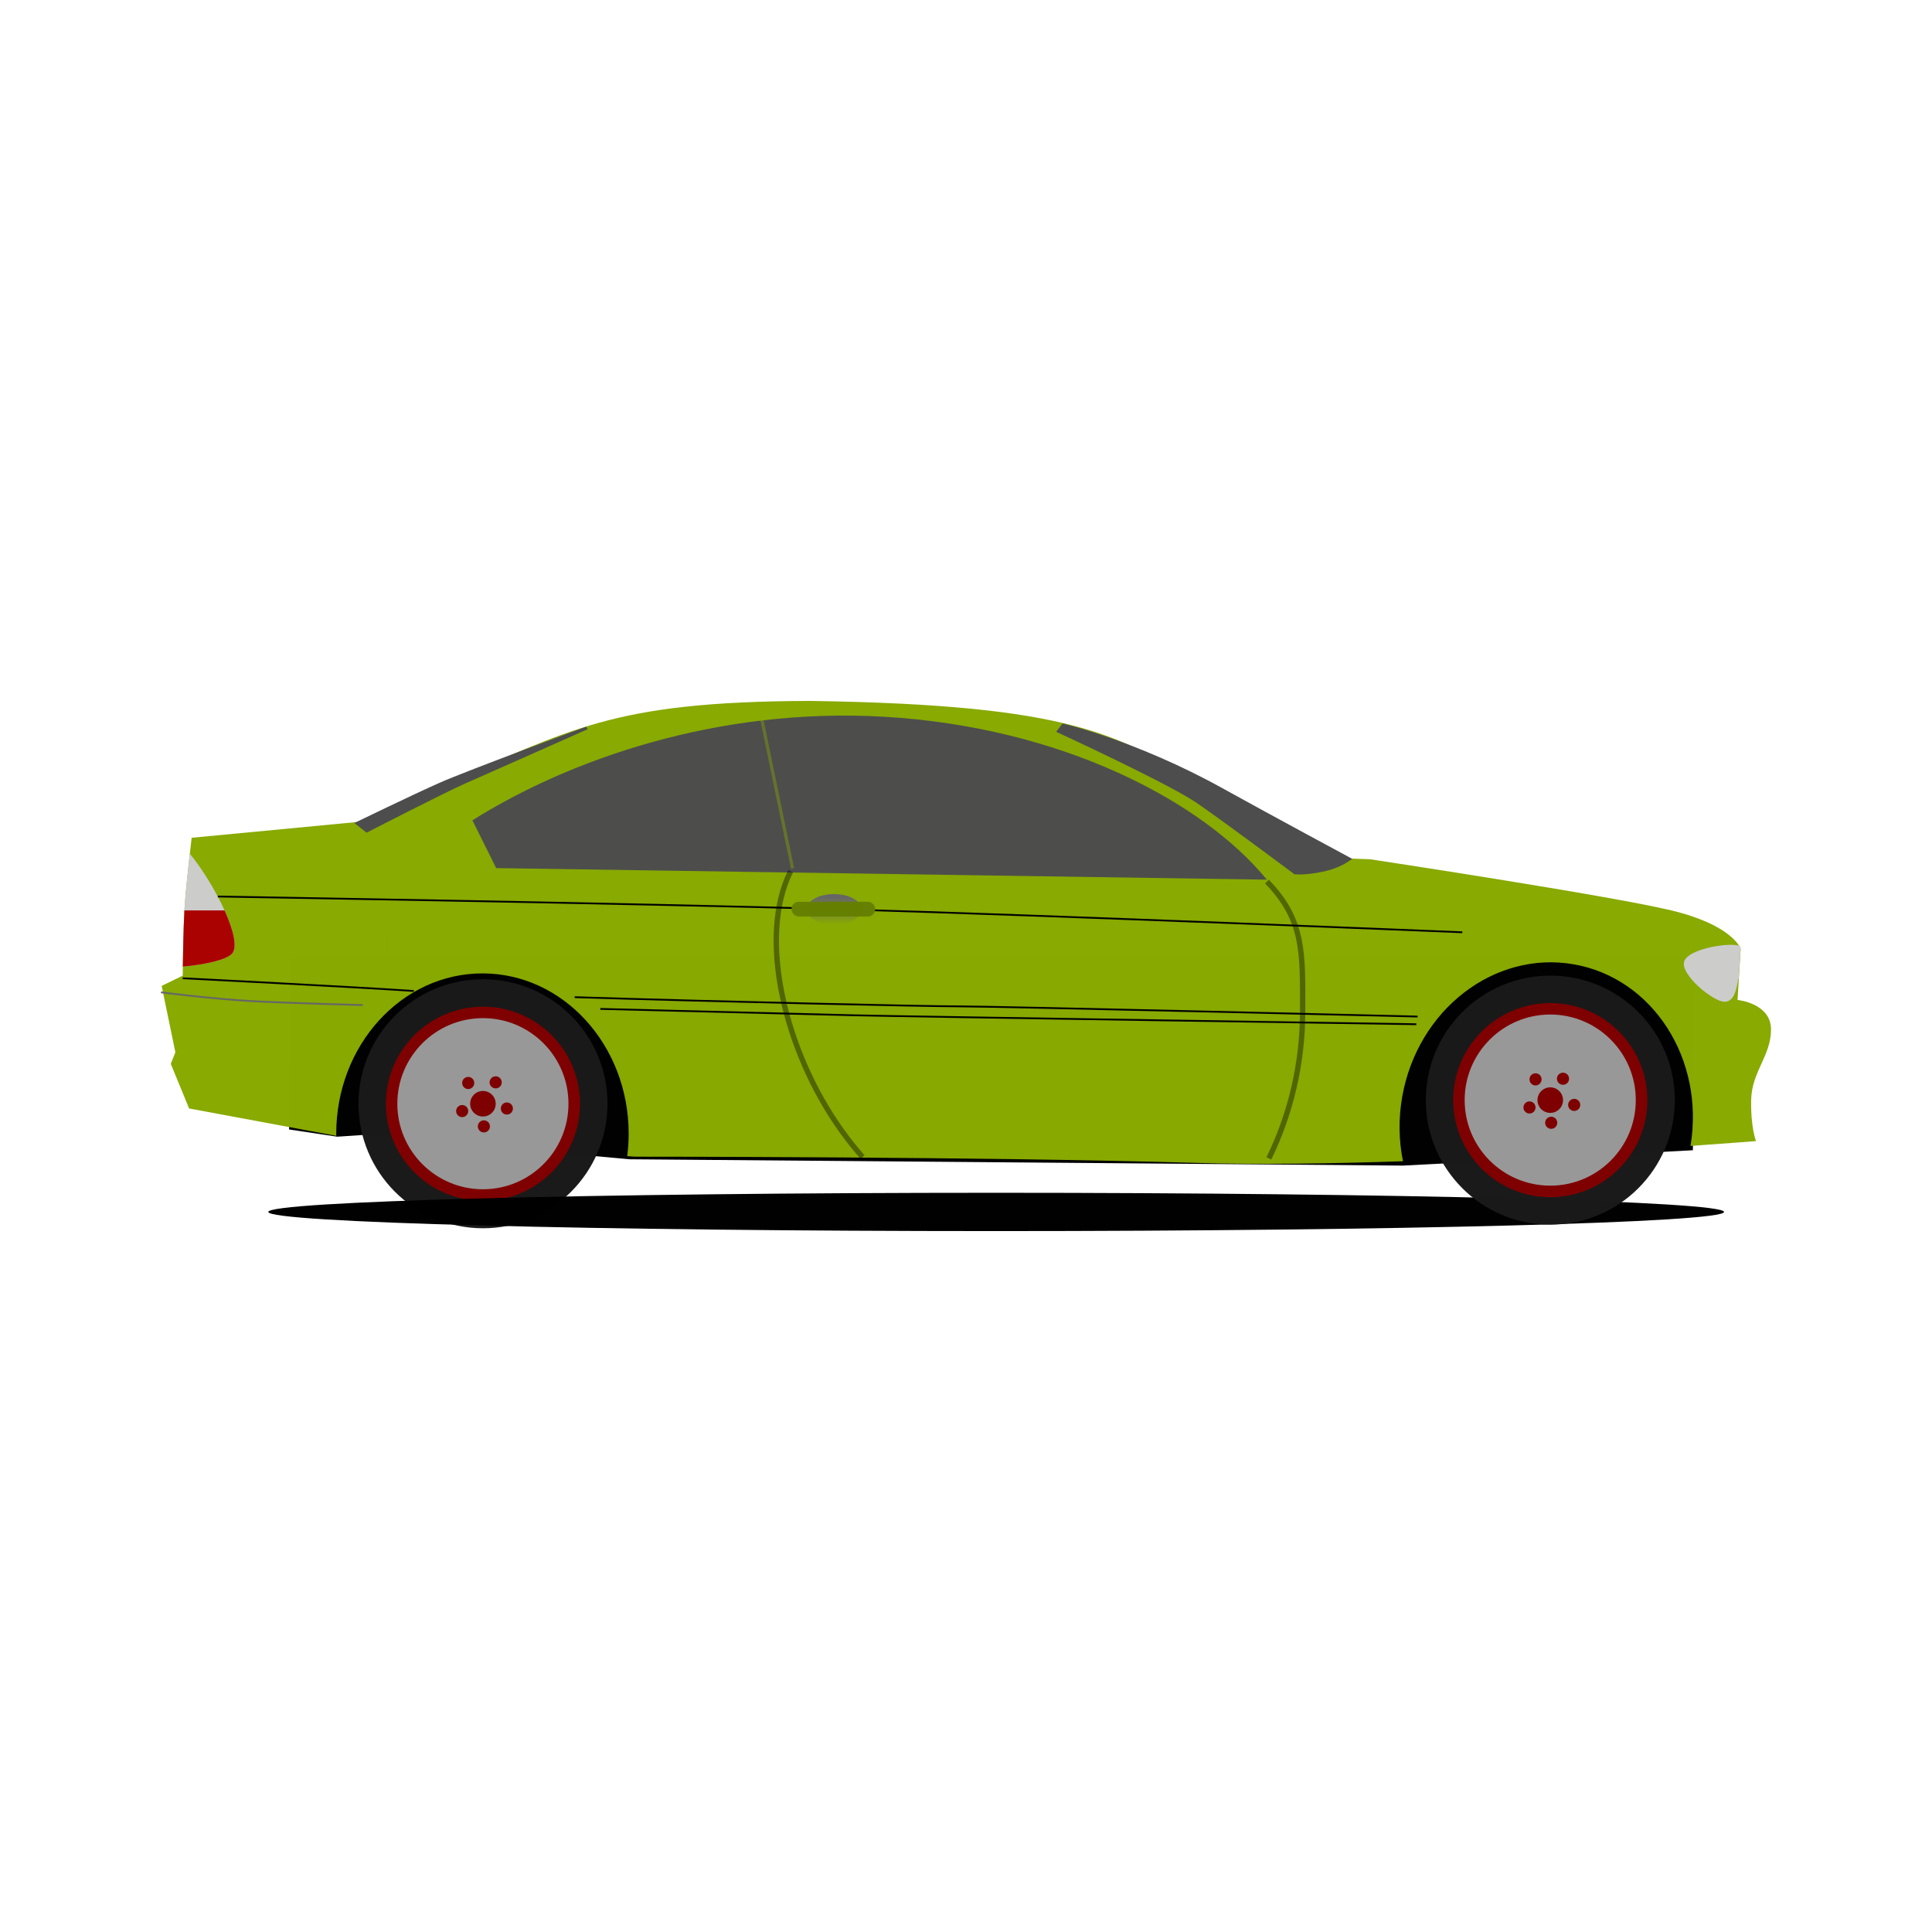 <svg:svg xmlns:dc="http://purl.org/dc/elements/1.1/" xmlns:ns2="http://creativecommons.org/ns#" xmlns:rdf="http://www.w3.org/1999/02/22-rdf-syntax-ns#" xmlns:svg="http://www.w3.org/2000/svg" height="1087.017" id="svg2" version="1.1" viewBox="-90.085 -394.361 1087.017 1087.017" width="1087.017">
 <svg:defs id="defs4">
  <svg:filter color-interpolation-filters="sRGB" height="2.282" id="filter3683" width="1.018" x="-.009" y="-.641">
   <svg:feGaussianBlur id="feGaussianBlur3685" stdDeviation="3.07" />
  </svg:filter>
  <svg:linearGradient gradientUnits="userSpaceOnUse" id="linearGradient3776" x1="445.84" x2="445.84" y1="411.57" y2="425.13">
   <svg:stop id="stop3740" offset="0" stop-color="#666" />
   <svg:stop id="stop3742" offset="1" stop-color="#8a0" />
  </svg:linearGradient>
 </svg:defs>
 <svg:g id="layer1" transform="translate(-69.913 -610.36)">
  <svg:g id="g3746">
   <svg:path d="m142.98 754.9h790.35l-1.016 108.27-163.04 8.637-435.36-3.556-149.22-13.717-15.091 1.016-27.134-4.064 0.508-96.582z" fill-opacity=".996" id="rect2844" />
   <svg:g fill-opacity=".996" id="g2881" transform="translate(-1.016 -3.048)">
    <svg:path d="m259.38 532.14c0 3.968-3.217 7.185-7.185 7.185-3.968 0-7.185-3.217-7.185-7.185 0-3.968 3.217-7.185 7.185-7.185 3.968 0 7.185 3.217 7.185 7.185z" fill="#1a1a1a" id="path2848" transform="matrix(9.75 0 0 9.75 -2206.3 -4348.3)" />
    <svg:path d="m259.38 532.14c0 3.968-3.217 7.185-7.185 7.185-3.968 0-7.185-3.217-7.185-7.185 0-3.968 3.217-7.185 7.185-7.185 3.968 0 7.185 3.217 7.185 7.185z" fill="#800000" id="path2846" transform="matrix(7.6 0 0 7.6 -1664.1 -3204.2)" />
    <svg:path d="m252.56 483.62c-26.587 0-48.156 21.57-48.156 48.156 0 26.587 21.57 48.125 48.156 48.125 26.587 0 48.125-21.538 48.125-48.125s-21.538-48.156-48.125-48.156zm7.188 32.719c1.885 0 3.406 1.521 3.406 3.406 0 1.885-1.521 3.406-3.406 3.406-1.885 0-3.438-1.521-3.438-3.406 0-1.885 1.553-3.406 3.438-3.406zm-15.469 0.344c1.885 0 3.406 1.521 3.406 3.406 0 1.885-1.521 3.438-3.406 3.438-1.885 0-3.406-1.553-3.406-3.438s1.521-3.406 3.406-3.406zm8.281 7.906c3.968 0 7.188 3.219 7.188 7.188s-3.219 7.188-7.188 7.188-7.188-3.219-7.188-7.188 3.219-7.188 7.188-7.188zm13.469 6.469c1.885 0 3.406 1.521 3.406 3.406 0 1.885-1.521 3.406-3.406 3.406-1.885 0-3.406-1.521-3.406-3.406 0-1.885 1.521-3.406 3.406-3.406zm-25.15 1.44c1.885 0 3.406 1.521 3.406 3.406 0 1.885-1.521 3.406-3.406 3.406-1.885 0-3.406-1.521-3.406-3.406 0-1.885 1.521-3.406 3.406-3.406zm12.219 8.625c1.885 0 3.406 1.521 3.406 3.406 0 1.885-1.521 3.406-3.406 3.406-1.885 0-3.406-1.521-3.406-3.406 0-1.885 1.521-3.406 3.406-3.406z" fill="#999" id="path2873" transform="translate(0 308.27)" />
   </svg:g>
   <svg:path d="m435.91 302.09c-113.77 0.327-134.31 16.79-207.28 46.75-14.75 6.038-35.954 16.148-46.781 21.406l-1.031-0.031-93.156 8.875s-3.099 25.88-3.938 38.812c-0.838 12.933-1.094 38.781-1.094 38.781l-11.844 5.75 7.719 37.375-2.594 6.469 10.312 25.125 82.812 15.375c-0.005-0.398-0.031-0.788-0.031-1.188 0-49.8 36.846-90.188 82.281-90.188s82.25 40.387 82.25 90.188c0 4.291-0.284 8.494-0.812 12.625l4.625 0.312s197.92-0.062 315.94 3.5c34.26 1.034 75.143 0.437 115.91-0.938-2.326-11.451-2.623-23.659-0.469-36.062 8.522-49.066 51.735-82.525 96.5-74.75 44.544 7.737 73.858 53.394 65.75 102.19 22.648-1.58 36.844-2.719 36.844-2.719s-3.056-7.521-2.719-23.312c0.337-15.792 11.246-24.773 11.156-39.562-0.092-14.808-18.844-16.531-18.844-16.531l1.781-28.75s-4.096-13.19-38.844-21.594c-34.748-8.403-169.62-28.812-169.62-28.812l-22-0.812c-21.116-12.329-60.177-35.175-72.812-41.531-47.303-27.412-71.641-44.526-220-46.75h-0z" fill="#8a0" fill-opacity=".996" id="rect2869" transform="translate(0 308.27)" />
   <svg:path d="m949.85 591.77c0 3.175-183.36 5.748-409.54 5.748s-409.54-2.573-409.54-5.748c0-3.175 183.36-5.748 409.54-5.748s409.54 2.573 409.54 5.748z" fill-opacity=".996" filter="url(#filter3683)" id="path2872" transform="matrix(1 0 0 1.875 0 -211.69)" />
   <svg:path d="m477.19 311c-93.882-5.447-177.65 24.358-231.56 58.281l13.375 26.875 433.59 6.5c-36.1-44.16-115.61-85.87-215.4-91.66z" fill="#4d4d4d" fill-opacity=".996" id="path2831" transform="translate(0 308.27)" />
   <svg:rect fill="#8a0" fill-opacity=".996" height="85.418" id="rect2840" opacity=".4" transform="matrix(.991 -.135 .202 .979 0 0)" width="1.841" x="274.26" y="672.24" />
   <svg:rect fill="#8a0" fill-opacity=".996" height="28.74" id="rect2864" opacity=".4" rx="7" ry="7" transform="translate(0 308.27)" width="40.954" x="156.63" y="424.36" />
   <svg:path d="m952.78 439.31c-8.638 0.237-23.003 3.586-25.25 9.031-3.031 7.344 16.411 23.256 22.75 23.031 6.134-0.217 6.681-9.117 7.875-13.938l1.031-17.031c-0.109-0.097-0.221-0.166-0.344-0.25-0.946-0.649-3.183-0.923-6.062-0.844z" fill="#ccc" fill-opacity=".996" id="path2882" transform="translate(0 308.27)" />
   <svg:path d="m86.625 388.03c-0.983 8.71-2.373 21.645-2.906 29.875-0.611 9.434-0.913 25.555-1.031 33.688 13.073-1.227 24.414-3.846 27.625-7.25 6.535-6.927-9.452-38.872-23.688-56.312z" fill="#ccc" fill-opacity=".996" id="path2890" transform="translate(0 308.27)" />
   <svg:path d="m83.594 419.97c-0.532 9.577-0.796 24.043-0.906 31.625 13.073-1.227 24.414-3.846 27.625-7.25 3.282-3.479 0.88-13.281-4.125-24.375h-22.594z" fill="#a00" fill-opacity=".996" id="path2896" transform="translate(0 308.27)" />
   <svg:path d="m692.67 403.76c21.177 21.781 20.077 40.599 20.077 72.695 0 29.952-6.864 58.194-19.005 83.039" fill="none" id="path2917" opacity=".4" stroke="#000" stroke-width="3" transform="translate(0 308.27)" />
   <svg:path d="m465.12 558.74c-4.016-4.582-7.855-9.4-11.496-14.453-32.603-45.236-47.474-109.64-28.933-146.4" fill="none" id="path2903" opacity=".4" stroke="#000" stroke-width="3" transform="translate(0 308.27)" />
   <svg:path d="m179.2 370.77s32.469-15.746 47.842-22.571c15.807-7.018 82.627-31.614 82.627-31.614l0.718 1.437s-58.349 25.984-68.976 30.598c-10.313 4.478-55.324 27.6-55.324 27.6l-6.887-5.45z" fill="#4d4d4d" id="path2849" transform="translate(0 308.27)" />
   <svg:path d="m740.73 390.99s-45.092-24.248-73.287-39.877c-48.347-26.799-89.776-36.32-89.776-36.32l-3.592 4.67s63.228 29.099 79.394 40.236 54.606 39.877 54.606 39.877 5.46 0.84 16.166-1.437c11.44-2.433 15.771-7.149 16.489-7.149z" fill="#4d4d4d" id="path2855" transform="translate(0 308.27)" />
   <svg:path d="m102.39 412.15s234.11 3.832 350.81 7.185 349.37 12.933 349.37 12.933" fill="none" id="path2857" stroke="#000" stroke-width="1px" transform="translate(0 308.27)" />
   <svg:path d="m303.18 468.78c85.752 2.684 198.27 5.157 214.85 5.157 22.992 0 259.38 5.748 259.38 5.748" fill="none" id="path2866" stroke="#000" stroke-width="1px" transform="translate(0 308.27)" />
   <svg:path d="m82.627 458.13s99.871 5.029 130.05 7.185" fill="none" id="path2859" stroke="#000" stroke-width="1px" transform="translate(0 308.27)" />
   <svg:path d="m70.413 466.04s29.448 3.84 52.45 5.029c20.821 1.077 61.072 2.155 61.072 2.155" fill="none" id="path2868" stroke="#666" stroke-width="1px" transform="translate(0 308.27)" />
   <svg:path d="m317.58 475.38s117.11 2.958 142.98 3.592c29.458 0.722 316.14 5.029 316.14 5.029" fill="none" id="path2870" stroke="#000" stroke-width="1px" transform="translate(0 308.27)" />
   <svg:g fill-opacity=".996" id="g2886" transform="translate(599.5 -5.08)">
    <svg:path d="m259.38 532.14c0 3.968-3.217 7.185-7.185 7.185-3.968 0-7.185-3.217-7.185-7.185 0-3.968 3.217-7.185 7.185-7.185 3.968 0 7.185 3.217 7.185 7.185z" fill="#1a1a1a" id="path2888" transform="matrix(9.75 0 0 9.75 -2206.3 -4348.3)" />
    <svg:path d="m259.38 532.14c0 3.968-3.217 7.185-7.185 7.185-3.968 0-7.185-3.217-7.185-7.185 0-3.968 3.217-7.185 7.185-7.185 3.968 0 7.185 3.217 7.185 7.185z" fill="#800000" id="path2891" transform="matrix(7.6 0 0 7.6 -1664.1 -3204.2)" />
    <svg:path d="m252.56 483.62c-26.587 0-48.156 21.57-48.156 48.156 0 26.587 21.57 48.125 48.156 48.125 26.587 0 48.125-21.538 48.125-48.125s-21.538-48.156-48.125-48.156zm7.188 32.719c1.885 0 3.406 1.521 3.406 3.406 0 1.885-1.521 3.406-3.406 3.406-1.885 0-3.438-1.521-3.438-3.406 0-1.885 1.553-3.406 3.438-3.406zm-15.469 0.344c1.885 0 3.406 1.521 3.406 3.406 0 1.885-1.521 3.438-3.406 3.438-1.885 0-3.406-1.553-3.406-3.438s1.521-3.406 3.406-3.406zm8.281 7.906c3.968 0 7.188 3.219 7.188 7.188s-3.219 7.188-7.188 7.188-7.188-3.219-7.188-7.188 3.219-7.188 7.188-7.188zm13.469 6.469c1.885 0 3.406 1.521 3.406 3.406 0 1.885-1.521 3.406-3.406 3.406-1.885 0-3.406-1.521-3.406-3.406 0-1.885 1.521-3.406 3.406-3.406zm-25.15 1.44c1.885 0 3.406 1.521 3.406 3.406 0 1.885-1.521 3.406-3.406 3.406-1.885 0-3.406-1.521-3.406-3.406 0-1.885 1.521-3.406 3.406-3.406zm12.219 8.625c1.885 0 3.406 1.521 3.406 3.406 0 1.885-1.521 3.406-3.406 3.406-1.885 0-3.406-1.521-3.406-3.406 0-1.885 1.521-3.406 3.406-3.406z" fill="#999" id="path2893" transform="translate(0 308.27)" />
   </svg:g>
   <svg:path d="m462.71 417.54c0 4.167-6.997 7.544-15.627 7.544-8.631 0-15.627-3.378-15.627-7.544s6.997-7.544 15.627-7.544c8.631 0 15.627 3.378 15.627 7.544z" fill="url(#linearGradient3776)" id="path3687" transform="matrix(.989 0 0 1.143 6.911 250.42)" />
   <svg:rect fill="#668000" fill-opacity=".996" height="8.263" id="rect3711" rx="4" ry="4" width="47.061" x="425.17" y="723.38" />
  </svg:g>
 </svg:g>
</svg:svg>